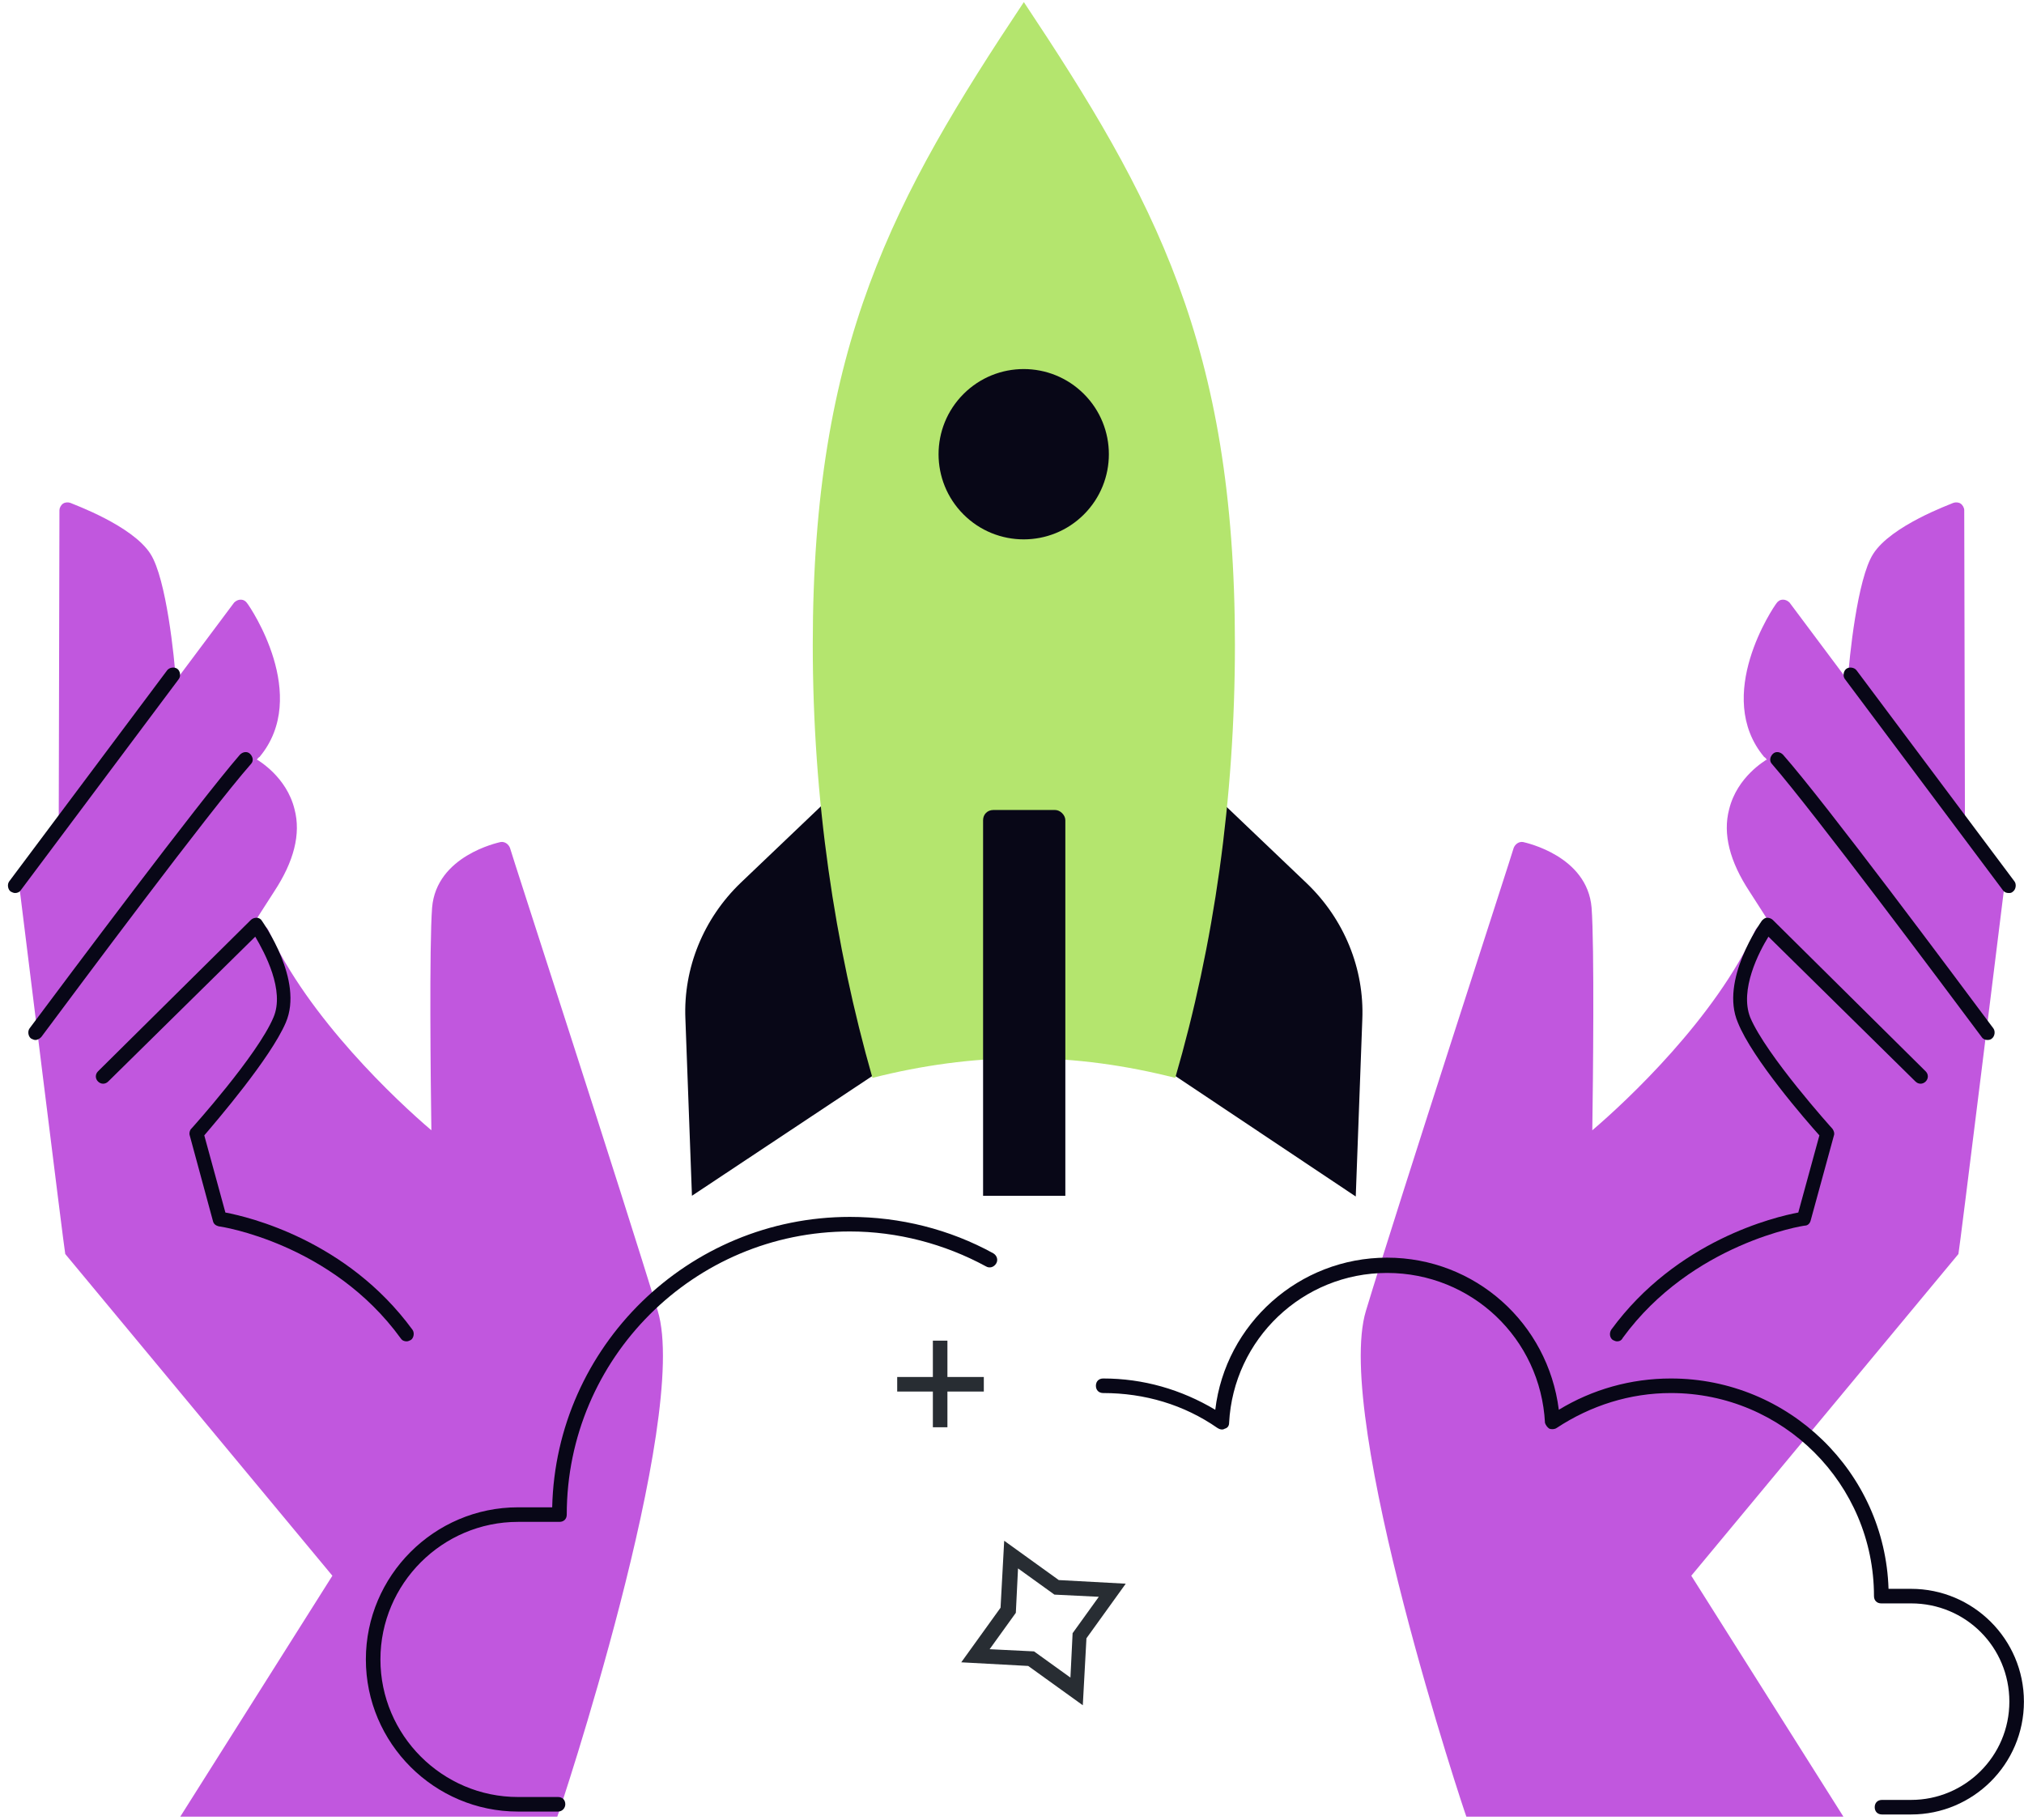 <?xml version="1.0"?>
<svg xmlns="http://www.w3.org/2000/svg" width="258" height="232" viewBox="0 0 258 232" fill="none">
<g clip-path="url(#clip0_4302_5815)">
<path d="M42.369 200.857L22.978 231.568H71.038C71.131 231.475 88.017 180.817 83.842 167.086C79.574 152.983 65.1 108.542 65.007 108.078C64.822 107.614 64.358 107.243 63.801 107.335C63.43 107.428 55.637 109.098 55.08 115.686C54.709 120.603 54.895 137.86 54.987 144.076C50.627 140.365 39.307 129.788 34.205 118.562C33.926 118.005 33.37 117.819 32.813 118.005C32.535 118.098 32.349 118.376 32.256 118.655C32.163 118.562 31.978 118.562 31.885 118.562H31.792C32.72 117.077 33.834 115.407 34.947 113.644C37.452 109.84 38.38 106.315 37.545 103.16C36.524 98.985 32.906 96.944 32.813 96.851H32.72C32.813 96.758 32.906 96.573 33.091 96.48C39.586 88.687 31.885 77.368 31.514 76.904C31.328 76.625 31.05 76.44 30.679 76.44C30.308 76.44 30.029 76.625 29.844 76.811L22.422 86.738C22.236 83.955 21.215 73.749 19.174 70.595C16.855 66.976 9.34 64.286 8.968 64.1C8.69 64.007 8.319 64.007 8.041 64.193C7.762 64.378 7.577 64.749 7.577 65.028L7.484 106.222C7.484 106.315 7.484 106.408 7.577 106.593L2.752 113.088C2.567 113.273 2.474 113.552 2.567 113.83C2.567 113.83 8.226 159.663 8.319 159.849L42.369 200.857Z" fill="#C157DE"/>
<path d="M1.917 113.832C1.732 113.832 1.546 113.739 1.361 113.646C0.989 113.368 0.897 112.718 1.175 112.347L21.308 85.441C21.587 85.07 22.236 84.977 22.607 85.256C22.978 85.534 23.071 86.183 22.793 86.555L2.659 113.461C2.474 113.739 2.196 113.832 1.917 113.832Z" fill="#080717"/>
<path d="M4.515 132.566C4.329 132.566 4.144 132.473 3.958 132.38C3.587 132.102 3.494 131.453 3.773 131.081C8.69 124.494 25.205 102.412 30.586 96.196C30.957 95.825 31.514 95.732 31.885 96.103C32.256 96.475 32.349 97.031 31.978 97.402C26.596 103.526 10.175 125.607 5.257 132.195C5.072 132.38 4.793 132.566 4.515 132.566Z" fill="#080717"/>
<path d="M51.833 170.982C51.554 170.982 51.276 170.889 51.091 170.611C42.276 158.457 28.081 156.323 27.896 156.323C27.524 156.23 27.246 156.045 27.153 155.674L24.184 144.726C24.092 144.447 24.184 144.076 24.37 143.891C24.463 143.798 32.813 134.52 34.854 129.695C36.339 126.262 33.741 121.438 32.535 119.397L13.793 137.86C13.422 138.231 12.865 138.231 12.494 137.86C12.123 137.489 12.123 136.932 12.494 136.561L31.978 117.263C32.163 117.077 32.442 116.984 32.72 116.984C32.998 116.984 33.277 117.17 33.37 117.355C33.555 117.634 38.751 124.963 36.431 130.345C34.483 134.891 27.617 142.87 26.04 144.726L28.731 154.56C31.7 155.117 44.225 158.086 52.575 169.498C52.853 169.869 52.761 170.518 52.389 170.797C52.204 170.889 52.018 170.982 51.833 170.982Z" fill="#080717"/>
<path d="M215.589 200.857L234.98 231.568H186.92C186.828 231.475 169.942 180.817 174.117 167.086C178.385 152.983 192.858 108.542 192.951 108.078C193.137 107.614 193.601 107.243 194.157 107.335C194.528 107.428 202.322 109.098 202.879 115.686C203.25 120.603 203.064 137.86 202.971 144.076C207.332 140.365 218.651 129.788 223.754 118.562C224.032 118.005 224.589 117.819 225.146 118.005C225.424 118.098 225.61 118.376 225.702 118.655C225.795 118.562 225.981 118.562 226.073 118.562H226.166C225.238 117.077 224.125 115.407 223.012 113.644C220.507 109.84 219.579 106.315 220.414 103.16C221.434 98.985 225.053 96.944 225.146 96.851H225.238C225.146 96.758 225.053 96.573 224.867 96.48C218.373 88.687 226.073 77.368 226.445 76.904C226.63 76.625 226.908 76.44 227.28 76.44C227.651 76.44 227.929 76.625 228.115 76.811L235.537 86.738C235.723 83.955 236.743 73.749 238.784 70.595C241.104 66.976 248.619 64.286 248.99 64.1C249.268 64.007 249.64 64.007 249.918 64.193C250.196 64.378 250.382 64.749 250.382 65.028L250.475 106.222C250.475 106.315 250.475 106.408 250.382 106.593L255.206 113.088C255.392 113.273 255.485 113.552 255.392 113.83C255.392 113.83 249.732 159.663 249.64 159.849L215.589 200.857Z" fill="#C157DE"/>
<path d="M256.041 113.832C255.763 113.832 255.485 113.739 255.299 113.461L235.166 86.555C234.887 86.183 234.98 85.534 235.351 85.256C235.722 84.977 236.372 85.07 236.65 85.441L256.783 112.347C257.062 112.718 256.969 113.368 256.598 113.646C256.412 113.832 256.227 113.832 256.041 113.832Z" fill="#080717"/>
<path d="M253.35 132.566C253.072 132.566 252.794 132.473 252.608 132.195C247.691 125.607 231.269 103.619 225.888 97.402C225.516 97.031 225.609 96.475 225.98 96.103C226.352 95.732 226.908 95.825 227.279 96.196C232.753 102.412 249.175 124.494 254.093 131.081C254.371 131.453 254.278 132.102 253.907 132.38C253.814 132.473 253.629 132.566 253.35 132.566Z" fill="#080717"/>
<path d="M206.126 170.982C205.94 170.982 205.755 170.889 205.569 170.797C205.198 170.518 205.105 169.962 205.384 169.498C213.734 158.086 226.259 155.117 229.228 154.56L231.919 144.726C230.248 142.87 223.383 134.984 221.527 130.345C219.208 124.963 224.403 117.634 224.589 117.355C224.774 117.17 224.96 116.984 225.238 116.984C225.517 116.984 225.795 117.077 225.981 117.263L245.464 136.561C245.836 136.932 245.836 137.489 245.464 137.86C245.093 138.231 244.537 138.231 244.165 137.86L225.424 119.397C224.218 121.345 221.713 126.17 223.104 129.695C225.146 134.52 233.496 143.798 233.589 143.891C233.774 144.169 233.867 144.447 233.774 144.726L230.805 155.581C230.712 155.952 230.434 156.23 230.063 156.23C229.877 156.23 215.682 158.457 206.868 170.518C206.682 170.889 206.404 170.982 206.126 170.982Z" fill="#080717"/>
<path d="M138.025 217.367L131.066 212.357L122.531 211.893L127.541 204.934L128.005 196.398L134.963 201.409L143.499 201.872L138.489 208.831L138.025 217.367ZM126.149 210.223L131.809 210.501L136.448 213.841L136.726 208.181L140.066 203.542L134.407 203.264L129.768 199.924L129.489 205.584L126.149 210.223Z" fill="#282D33"/>
<path d="M125.407 175.523H114.366V177.379H125.407V175.523Z" fill="#282D33"/>
<path d="M120.768 170.891H118.913V181.931H120.768V170.891Z" fill="#282D33"/>
<path d="M112.789 136.094L88.203 152.424L87.368 129.878C87.089 123.384 89.687 117.075 94.419 112.528L110.377 97.312L112.789 136.094Z" fill="#080717"/>
<path d="M148.231 136.095L172.818 152.517L173.653 129.972C173.931 123.477 171.333 117.168 166.601 112.622L150.643 97.406L148.231 136.095Z" fill="#080717"/>
<path d="M130.51 134.889C137.19 134.889 143.592 135.817 149.808 137.394C154.726 120.508 157.416 101.859 157.416 82.19C157.416 43.965 147.118 25.223 130.51 0.266C113.903 25.223 103.604 43.965 103.604 82.19C103.604 101.859 106.387 120.508 111.212 137.394C117.428 135.817 123.923 134.889 130.51 134.889Z" fill="#B4E56E"/>
<path d="M134.5 103.25H126.613C125.871 103.25 125.314 103.807 125.314 104.549V152.423H135.799V104.549C135.799 103.899 135.149 103.25 134.5 103.25Z" fill="#080717"/>
<path d="M138.169 65.574C142.408 61.335 142.408 54.462 138.169 50.223C133.93 45.983 127.057 45.983 122.818 50.223C118.579 54.462 118.579 61.335 122.818 65.574C127.057 69.813 133.93 69.813 138.169 65.574Z" fill="#080717"/>
<path d="M243.609 231.289H239.897C239.341 231.289 238.97 230.918 238.97 230.361C238.97 229.805 239.341 229.433 239.897 229.433H243.609C250.474 229.433 256.134 223.867 256.134 216.908C256.134 209.95 250.567 204.383 243.609 204.383H239.805C239.248 204.383 238.877 204.012 238.877 203.455C238.877 189.167 227.279 177.57 212.991 177.57C207.796 177.57 202.786 179.147 198.425 182.023C198.147 182.209 197.775 182.209 197.497 182.116C197.219 181.93 197.033 181.652 196.94 181.374C196.384 170.611 187.57 162.261 176.807 162.261C166.045 162.261 157.231 170.704 156.674 181.374C156.674 181.745 156.488 182.023 156.117 182.116C155.839 182.301 155.468 182.209 155.19 182.023C150.922 179.054 145.912 177.57 140.623 177.57C140.066 177.57 139.695 177.198 139.695 176.642C139.695 176.085 140.066 175.714 140.623 175.714C145.726 175.714 150.551 177.106 154.911 179.703C156.21 168.755 165.581 160.312 176.807 160.312C188.034 160.312 197.312 168.663 198.703 179.703C202.971 177.106 207.888 175.714 212.991 175.714C228.022 175.714 240.269 187.683 240.732 202.527H243.609C251.495 202.527 257.99 208.929 257.99 216.908C257.99 224.887 251.495 231.289 243.609 231.289Z" fill="#080717"/>
<path d="M71.131 230.918H66.028C55.358 230.918 46.637 222.197 46.637 211.527C46.637 200.858 55.358 192.136 66.028 192.136H70.389C70.853 171.632 87.739 155.117 108.336 155.117C114.738 155.117 121.047 156.694 126.613 159.756C127.077 160.035 127.263 160.591 126.985 161.055C126.706 161.519 126.149 161.705 125.686 161.426C120.397 158.55 114.366 156.973 108.336 156.973C88.481 156.973 72.244 173.116 72.244 193.064C72.244 193.621 71.873 193.992 71.317 193.992H66.028C56.379 193.992 48.493 201.878 48.493 211.527C48.493 221.176 56.379 229.063 66.028 229.063H71.131C71.688 229.063 72.059 229.434 72.059 229.99C72.059 230.454 71.688 230.918 71.131 230.918Z" fill="#080717"/>
</g>
<defs>
<clipPath id="clip0_4302_5815">
<rect width="257" height="231.393" fill="white" transform="translate(0.989 0.266)"/>
</clipPath>
</defs>
</svg>
